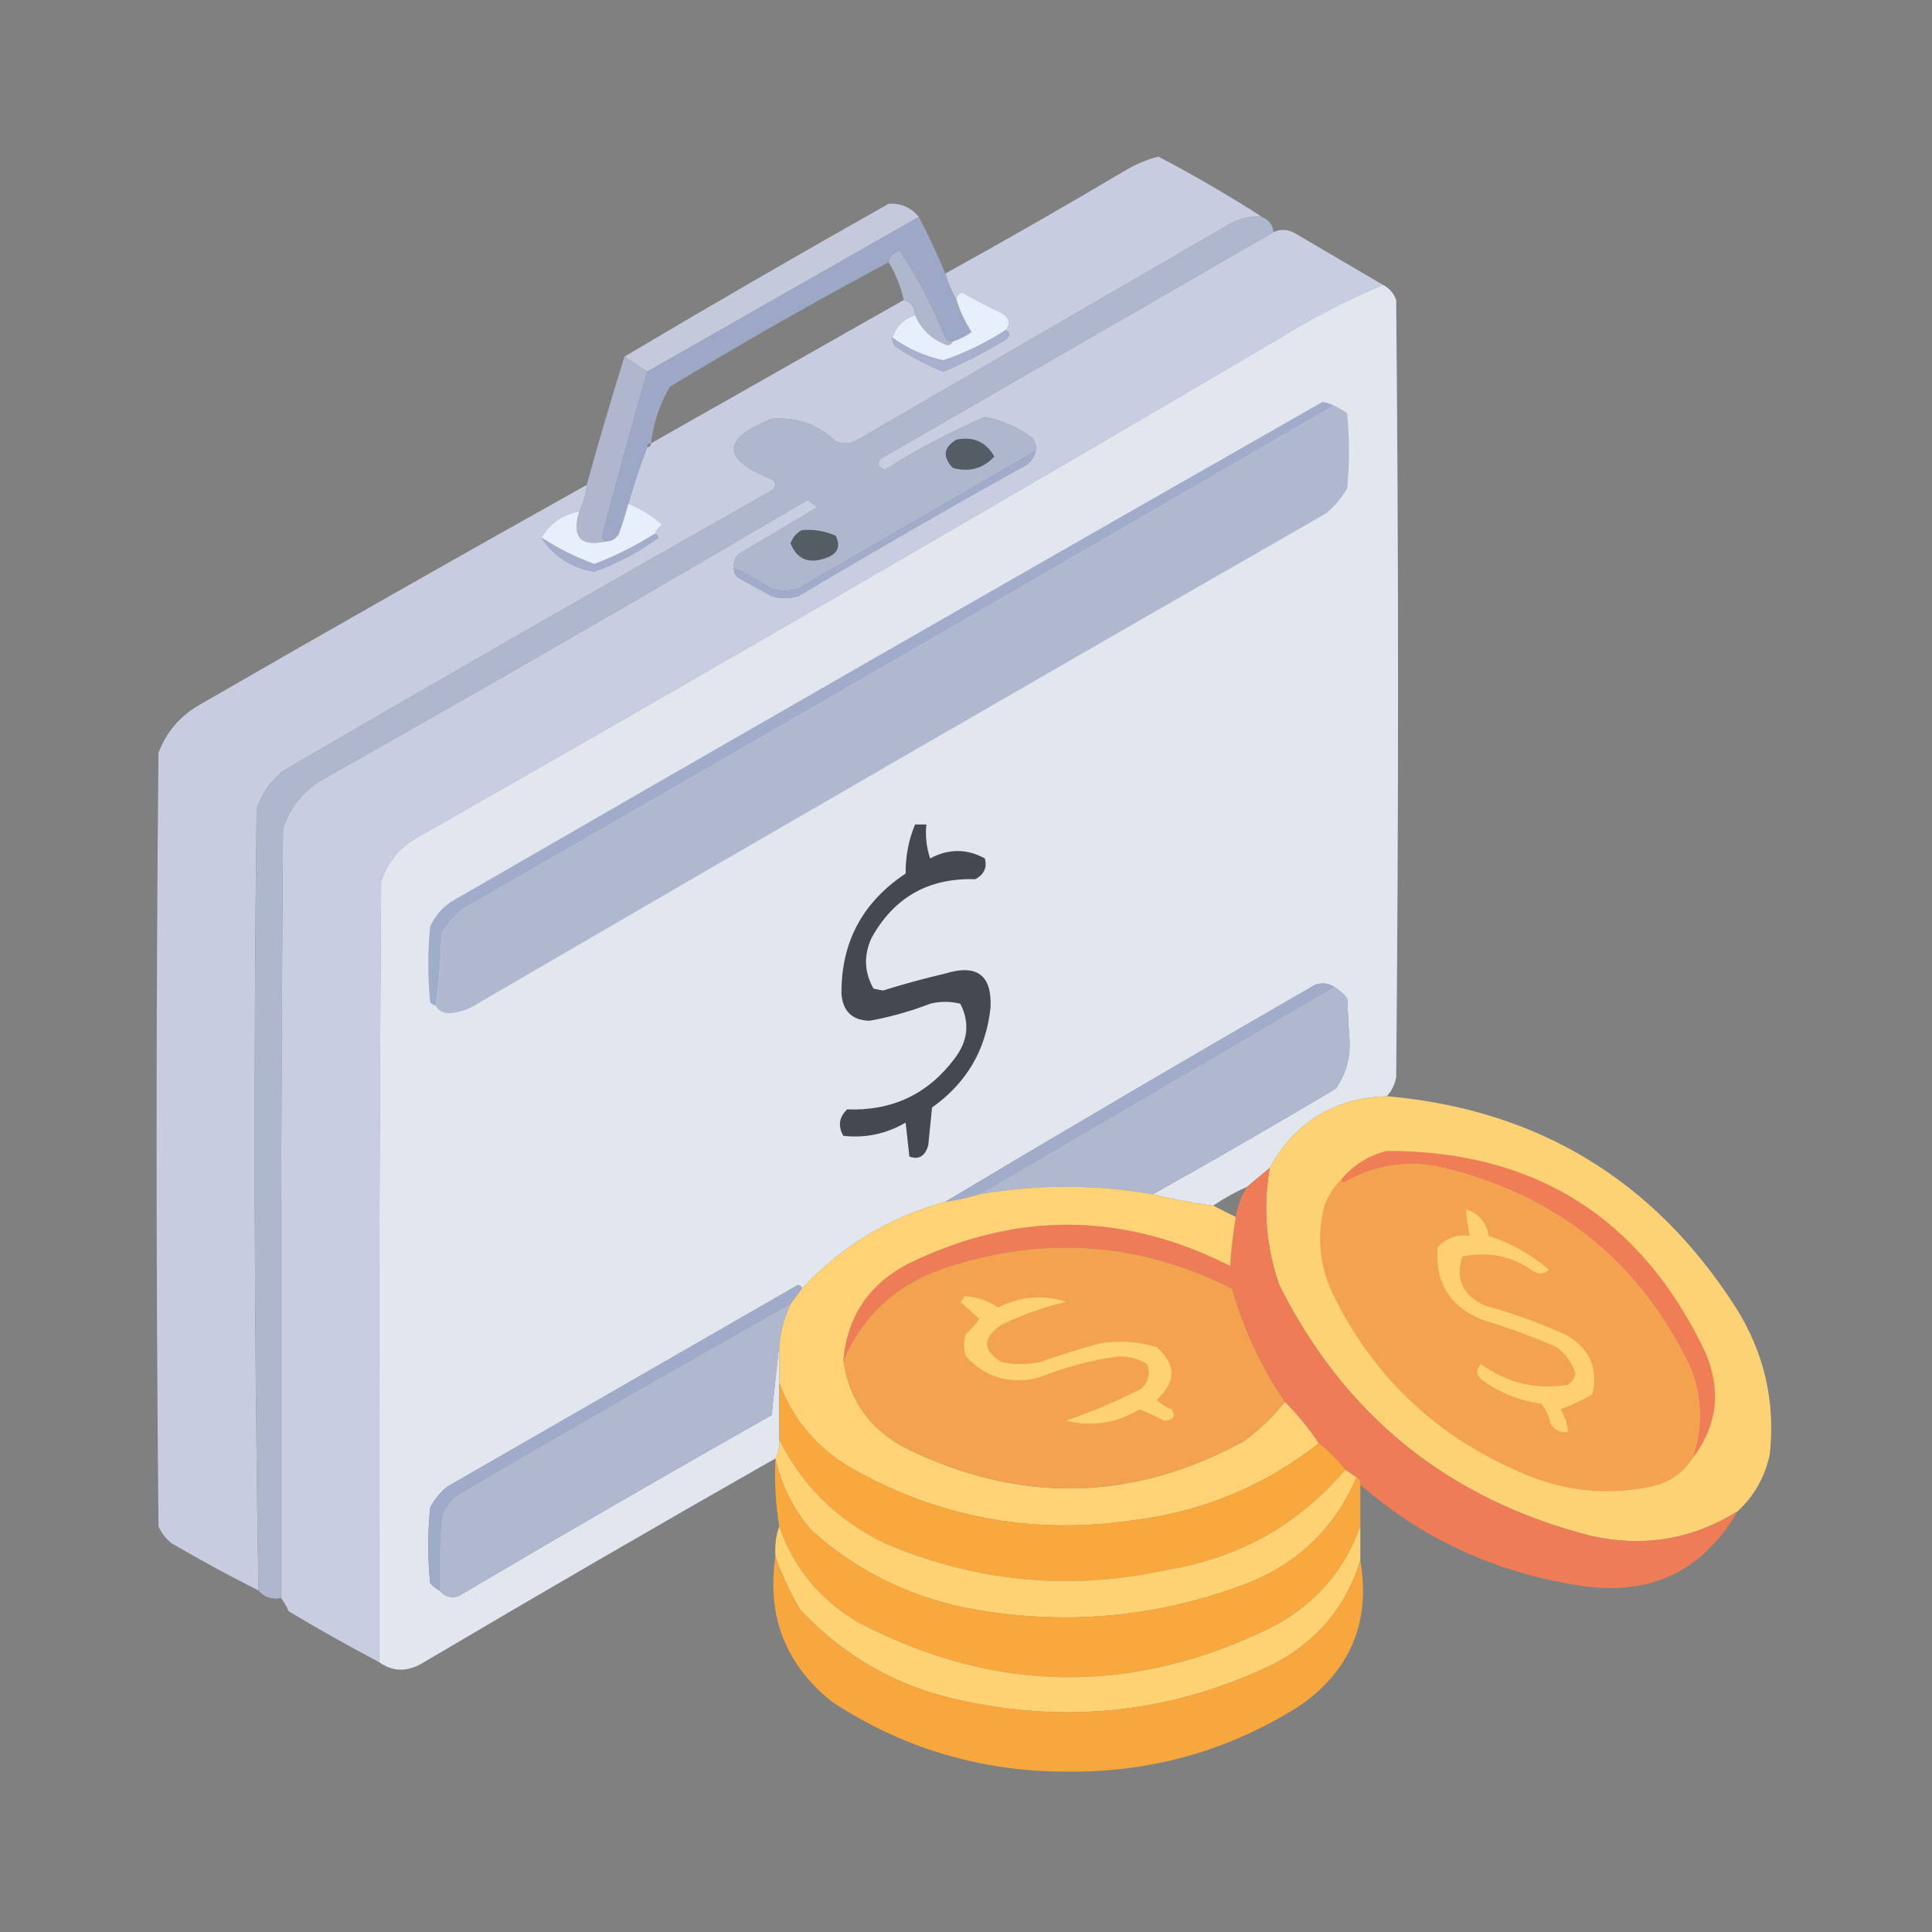 <?xml version="1.0" encoding="UTF-8"?>
<!DOCTYPE svg PUBLIC "-//W3C//DTD SVG 1.1//EN" "http://www.w3.org/Graphics/SVG/1.1/DTD/svg11.dtd">
<svg xmlns="http://www.w3.org/2000/svg" version="1.1" width="512px" height="512px" style="shape-rendering:geometricPrecision; text-rendering:geometricPrecision; image-rendering:optimizeQuality; fill-rule:evenodd; clip-rule:evenodd" xmlns:xlink="http://www.w3.org/1999/xlink">
<rect width="100%" height="100%" fill="#808080" stroke="none"/>
<g><path style="opacity:0.986" fill="#c8cde1" d="M 334.5,57.5 C 331.68,57.248 329.014,57.748 326.5,59C 293.167,78.333 259.833,97.667 226.5,117C 224.833,117.667 223.167,117.667 221.5,117C 216.685,112.419 211.018,110.419 204.5,111C 191.167,116.333 191.167,121.667 204.5,127C 205.833,128 205.833,129 204.5,130C 161.337,154.414 118.337,179.081 75.5,204C 71.896,206.708 69.396,210.208 68,214.5C 67.174,283.541 67.34,352.541 68.5,421.5C 60.741,417.591 53.074,413.424 45.5,409C 43.951,407.786 42.785,406.286 42,404.5C 41.333,336.167 41.333,267.833 42,199.5C 44.055,194.112 47.555,189.946 52.5,187C 86.739,167.244 121.072,147.744 155.5,128.5C 155.279,131.067 154.612,133.401 153.5,135.5C 149,136.397 145.666,138.73 143.5,142.5C 146.725,147.463 151.392,150.463 157.5,151.5C 163.557,149.304 169.224,146.304 174.5,142.5C 174.376,141.893 174.043,141.56 173.5,141.5C 173.953,140.542 174.619,139.708 175.5,139C 172.778,136.642 169.778,134.809 166.5,133.5C 167.969,128.426 169.636,123.426 171.5,118.5C 172.167,118.5 172.5,118.167 172.5,117.5C 194.816,104.861 217.15,92.195 239.5,79.5C 241.446,80.035 242.446,81.368 242.5,83.5C 239.432,84.567 237.432,86.567 236.5,89.5C 236.414,90.496 236.748,91.329 237.5,92C 241.491,94.578 245.657,96.745 250,98.5C 255.675,96.079 261.175,93.245 266.5,90C 267.774,89.023 267.774,88.189 266.5,87.5C 267.881,85.726 267.548,84.226 265.5,83C 261.905,81.287 258.405,79.453 255,77.5C 253.97,77.836 253.47,78.503 253.5,79.5C 252.264,77.351 251.264,75.018 250.5,72.5C 266.636,63.598 282.636,54.431 298.5,45C 301.172,43.443 304.005,42.276 307,41.5C 316.459,46.474 325.626,51.808 334.5,57.5 Z"/></g>
<g><path style="opacity:0.951" fill="#c8cde1" d="M 243.5,57.5 C 219.517,71.139 195.517,84.805 171.5,98.5C 169.537,97.18 167.537,95.847 165.5,94.5C 188.607,80.774 211.94,67.274 235.5,54C 238.76,53.797 241.427,54.963 243.5,57.5 Z"/></g>
<g><path style="opacity:0.965" fill="#9ea9c9" d="M 243.5,57.5 C 246.07,62.311 248.403,67.311 250.5,72.5C 251.264,75.018 252.264,77.351 253.5,79.5C 254.418,82.504 255.751,85.337 257.5,88C 255.922,89.094 254.255,89.928 252.5,90.5C 251.624,90.631 250.957,90.297 250.5,89.5C 247.248,81.326 243.248,73.66 238.5,66.5C 236.787,66.879 235.787,67.879 235.5,69.5C 215.896,79.97 196.563,90.97 177.5,102.5C 174.841,107.144 173.174,112.144 172.5,117.5C 171.833,117.5 171.5,117.833 171.5,118.5C 169.636,123.426 167.969,128.426 166.5,133.5C 165.774,136.179 164.941,138.846 164,141.5C 163.184,142.823 162.017,143.489 160.5,143.5C 159.903,143.265 159.57,142.765 159.5,142C 163.404,127.458 167.404,112.958 171.5,98.5C 195.517,84.805 219.517,71.139 243.5,57.5 Z"/></g>
<g><path style="opacity:0.999" fill="#c8cde1" d="M 366.5,75.5 C 356.908,79.532 347.575,84.366 338.5,90C 262.827,134.505 186.827,178.505 110.5,222C 105.884,224.618 102.717,228.451 101,233.5C 100.509,302.745 100.343,371.745 100.5,440.5C 92.389,436.228 84.389,431.728 76.5,427C 75.915,425.698 75.249,424.531 74.5,423.5C 74.333,355.499 74.5,287.499 75,219.5C 77.097,213.443 80.93,208.943 86.5,206C 129.245,181.879 171.745,157.379 214,132.5C 214.925,133.047 215.758,133.713 216.5,134.5C 209.5,138.667 202.5,142.833 195.5,147C 194.663,148.011 194.33,149.178 194.5,150.5C 194.414,151.496 194.748,152.329 195.5,153C 198.5,154.667 201.5,156.333 204.5,158C 206.833,158.667 209.167,158.667 211.5,158C 231.003,146.414 250.67,135.081 270.5,124C 272.635,123.124 273.969,121.624 274.5,119.5C 274.67,118.178 274.337,117.011 273.5,116C 269.745,113.205 265.578,111.372 261,110.5C 251.86,114.445 243.027,119.112 234.5,124.5C 232.646,123.824 232.313,122.824 233.5,121.5C 268.194,101.488 302.861,81.488 337.5,61.5C 339.452,60.592 341.452,60.759 343.5,62C 351.194,66.512 358.861,71.012 366.5,75.5 Z"/></g>
<g><path style="opacity:0.955" fill="#b1b9d0" d="M 252.5,90.5 C 252.265,91.097 251.765,91.43 251,91.5C 246.995,89.993 244.161,87.326 242.5,83.5C 242.446,81.368 241.446,80.035 239.5,79.5C 238.686,75.884 237.352,72.551 235.5,69.5C 235.787,67.879 236.787,66.879 238.5,66.5C 243.248,73.66 247.248,81.326 250.5,89.5C 250.957,90.297 251.624,90.631 252.5,90.5 Z"/></g>
<g><path style="opacity:0.998" fill="#e2e6ef" d="M 366.5,75.5 C 368.173,76.343 369.34,77.676 370,79.5C 370.667,148.167 370.667,216.833 370,285.5C 369.634,287.452 368.801,289.118 367.5,290.5C 353.468,291.007 343.135,297.34 336.5,309.5C 334.5,311.167 332.5,312.833 330.5,314.5C 327.339,315.913 324.339,317.58 321.5,319.5C 315.989,318.782 310.656,317.782 305.5,316.5C 321.779,307.394 337.945,298.061 354,288.5C 356.977,284.183 358.144,279.349 357.5,274C 357.333,270.833 357.167,267.667 357,264.5C 355.961,263.29 354.794,262.29 353.5,261.5C 351.932,260.527 350.265,260.36 348.5,261C 315.606,279.941 282.939,299.108 250.5,318.5C 235.61,322.607 222.943,330.273 212.5,341.5C 212.44,340.957 212.107,340.624 211.5,340.5C 180.5,358.333 149.5,376.167 118.5,394C 116.622,395.543 115.122,397.376 114,399.5C 113.333,406.167 113.333,412.833 114,419.5C 114.708,420.381 115.542,421.047 116.5,421.5C 117.799,423.099 119.465,423.599 121.5,423C 149.003,406.747 176.67,390.747 204.5,375C 205.149,368.734 205.815,362.567 206.5,356.5C 206.5,359.833 206.5,363.167 206.5,366.5C 206.5,371.5 206.5,376.5 206.5,381.5C 206.634,383.292 206.301,384.958 205.5,386.5C 174.03,404.402 142.697,422.569 111.5,441C 107.606,443.125 103.939,442.958 100.5,440.5C 100.343,371.745 100.509,302.745 101,233.5C 102.717,228.451 105.884,224.618 110.5,222C 186.827,178.505 262.827,134.505 338.5,90C 347.575,84.366 356.908,79.532 366.5,75.5 Z"/></g>
<g><path style="opacity:1" fill="#e8effc" d="M 266.5,87.5 C 261.312,90.866 255.812,93.533 250,95.5C 245.061,94.446 240.561,92.446 236.5,89.5C 237.432,86.567 239.432,84.567 242.5,83.5C 244.161,87.326 246.995,89.993 251,91.5C 251.765,91.43 252.265,91.097 252.5,90.5C 254.255,89.928 255.922,89.094 257.5,88C 255.751,85.337 254.418,82.504 253.5,79.5C 253.47,78.503 253.97,77.836 255,77.5C 258.405,79.453 261.905,81.287 265.5,83C 267.548,84.226 267.881,85.726 266.5,87.5 Z"/></g>
<g><path style="opacity:0.974" fill="#b0b8cf" d="M 165.5,94.5 C 167.537,95.847 169.537,97.18 171.5,98.5C 167.404,112.958 163.404,127.458 159.5,142C 159.57,142.765 159.903,143.265 160.5,143.5C 153.806,144.948 151.473,142.282 153.5,135.5C 154.612,133.401 155.279,131.067 155.5,128.5C 158.637,117.092 161.97,105.758 165.5,94.5 Z"/></g>
<g><path style="opacity:1" fill="#a7b1ce" d="M 266.5,87.5 C 267.774,88.189 267.774,89.023 266.5,90C 261.175,93.245 255.675,96.079 250,98.5C 245.657,96.745 241.491,94.578 237.5,92C 236.748,91.329 236.414,90.496 236.5,89.5C 240.561,92.446 245.061,94.446 250,95.5C 255.812,93.533 261.312,90.866 266.5,87.5 Z"/></g>
<g><path style="opacity:1" fill="#a1abca" d="M 353.5,107.5 C 276.669,152.136 199.669,196.636 122.5,241C 120.291,242.873 118.458,245.04 117,247.5C 116.828,254.013 116.328,260.347 115.5,266.5C 114.883,266.389 114.383,266.056 114,265.5C 113.333,258.833 113.333,252.167 114,245.5C 115.25,242.829 117.083,240.663 119.5,239C 196.395,194.596 273.395,150.429 350.5,106.5C 351.584,106.685 352.584,107.018 353.5,107.5 Z"/></g>
<g><path style="opacity:1" fill="#b0b8cf" d="M 353.5,107.5 C 354.721,108.028 355.887,108.695 357,109.5C 357.667,116.167 357.667,122.833 357,129.5C 355.542,131.96 353.709,134.127 351.5,136C 276.337,179.081 201.337,222.414 126.5,266C 124.361,267.404 122.028,268.237 119.5,268.5C 117.645,268.66 116.312,267.993 115.5,266.5C 116.328,260.347 116.828,254.013 117,247.5C 118.458,245.04 120.291,242.873 122.5,241C 199.669,196.636 276.669,152.136 353.5,107.5 Z"/></g>
<g><path style="opacity:0.989" fill="#b0b8cf" d="M 334.5,57.5 C 336.262,58.262 337.262,59.596 337.5,61.5C 302.861,81.488 268.194,101.488 233.5,121.5C 232.313,122.824 232.646,123.824 234.5,124.5C 243.027,119.112 251.86,114.445 261,110.5C 265.578,111.372 269.745,113.205 273.5,116C 274.337,117.011 274.67,118.178 274.5,119.5C 253.527,131.655 232.527,143.822 211.5,156C 209.167,156.667 206.833,156.667 204.5,156C 201.277,153.938 197.943,152.104 194.5,150.5C 194.33,149.178 194.663,148.011 195.5,147C 202.5,142.833 209.5,138.667 216.5,134.5C 215.758,133.713 214.925,133.047 214,132.5C 171.745,157.379 129.245,181.879 86.5,206C 80.93,208.943 77.097,213.443 75,219.5C 74.5,287.499 74.333,355.499 74.5,423.5C 71.99,423.946 69.99,423.28 68.5,421.5C 67.34,352.541 67.174,283.541 68,214.5C 69.396,210.208 71.896,206.708 75.5,204C 118.337,179.081 161.337,154.414 204.5,130C 205.833,129 205.833,128 204.5,127C 191.167,121.667 191.167,116.333 204.5,111C 211.018,110.419 216.685,112.419 221.5,117C 223.167,117.667 224.833,117.667 226.5,117C 259.833,97.667 293.167,78.333 326.5,59C 329.014,57.748 331.68,57.248 334.5,57.5 Z"/></g>
<g><path style="opacity:1" fill="#545c65" d="M 253.5,116.5 C 258.022,115.62 261.355,117.12 263.5,121C 260.51,124.197 256.843,125.197 252.5,124C 249.709,121.016 250.042,118.516 253.5,116.5 Z"/></g>
<g><path style="opacity:1" fill="#a1accb" d="M 274.5,119.5 C 273.969,121.624 272.635,123.124 270.5,124C 250.67,135.081 231.003,146.414 211.5,158C 209.167,158.667 206.833,158.667 204.5,158C 201.5,156.333 198.5,154.667 195.5,153C 194.748,152.329 194.414,151.496 194.5,150.5C 197.943,152.104 201.277,153.938 204.5,156C 206.833,156.667 209.167,156.667 211.5,156C 232.527,143.822 253.527,131.655 274.5,119.5 Z"/></g>
<g><path style="opacity:1" fill="#e7eefc" d="M 166.5,133.5 C 169.778,134.809 172.778,136.642 175.5,139C 174.619,139.708 173.953,140.542 173.5,141.5C 168.42,144.707 163.086,147.373 157.5,149.5C 152.58,147.707 147.914,145.373 143.5,142.5C 145.666,138.73 149,136.397 153.5,135.5C 151.473,142.282 153.806,144.948 160.5,143.5C 162.017,143.489 163.184,142.823 164,141.5C 164.941,138.846 165.774,136.179 166.5,133.5 Z"/></g>
<g><path style="opacity:1" fill="#545c64" d="M 212.5,140.5 C 215.649,140.211 218.649,140.711 221.5,142C 222.89,144.994 221.89,146.994 218.5,148C 214.181,149.46 211.181,148.126 209.5,144C 210.071,142.401 211.071,141.234 212.5,140.5 Z"/></g>
<g><path style="opacity:1" fill="#a3aecc" d="M 173.5,141.5 C 174.043,141.56 174.376,141.893 174.5,142.5C 169.224,146.304 163.557,149.304 157.5,151.5C 151.392,150.463 146.725,147.463 143.5,142.5C 147.914,145.373 152.58,147.707 157.5,149.5C 163.086,147.373 168.42,144.707 173.5,141.5 Z"/></g>
<g><path style="opacity:1" fill="#43494f" d="M 242.5,218.5 C 243.5,218.5 244.5,218.5 245.5,218.5C 245.183,221.572 245.516,224.572 246.5,227.5C 251.367,224.872 256.2,224.872 261,227.5C 261.63,229.903 260.797,231.737 258.5,233C 246.139,232.595 236.973,237.762 231,248.5C 228.85,253.14 229.016,257.64 231.5,262C 232.333,262.167 233.167,262.333 234,262.5C 239.445,260.796 244.945,259.296 250.5,258C 258.902,255.419 262.902,258.419 262.5,267C 261.328,278.177 256.162,287.011 247,293.5C 246.667,296.833 246.333,300.167 246,303.5C 245.155,306.412 243.488,307.412 241,306.5C 240.667,303.5 240.333,300.5 240,297.5C 234.881,300.488 229.381,301.655 223.5,301C 222.018,298.408 222.352,296.075 224.5,294C 236.434,294.448 245.934,289.948 253,280.5C 256.542,275.846 257.042,271.012 254.5,266C 251.833,265.333 249.167,265.333 246.5,266C 241.306,268.009 235.973,269.509 230.5,270.5C 225.928,270.429 223.428,268.096 223,263.5C 222.85,249.803 228.517,239.136 240,231.5C 239.969,226.877 240.802,222.543 242.5,218.5 Z"/></g>
<g><path style="opacity:1" fill="#a1abca" d="M 353.5,261.5 C 322.167,279.833 290.833,298.167 259.5,316.5C 256.583,317.417 253.583,318.084 250.5,318.5C 282.939,299.108 315.606,279.941 348.5,261C 350.265,260.36 351.932,260.527 353.5,261.5 Z"/></g>
<g><path style="opacity:1" fill="#b0b8cf" d="M 353.5,261.5 C 354.794,262.29 355.961,263.29 357,264.5C 357.167,267.667 357.333,270.833 357.5,274C 358.144,279.349 356.977,284.183 354,288.5C 337.945,298.061 321.779,307.394 305.5,316.5C 290.167,313.833 274.833,313.833 259.5,316.5C 290.833,298.167 322.167,279.833 353.5,261.5 Z"/></g>
<g><path style="opacity:0.99" fill="#fed374" d="M 367.5,290.5 C 407.52,294.025 438.353,312.692 460,346.5C 467.549,358.474 470.549,371.474 469,385.5C 467.685,391.474 464.852,396.474 460.5,400.5C 448.498,407.997 435.498,410.164 421.5,407C 383.868,397.364 356.368,375.198 339,340.5C 335.493,330.384 334.66,320.051 336.5,309.5C 343.135,297.34 353.468,291.007 367.5,290.5 Z"/></g>
<g><path style="opacity:1" fill="#ef7e56" d="M 448.5,386.5 C 451.28,378.456 451.113,370.456 448,362.5C 435.007,335.178 413.84,317.678 384.5,310C 374.444,307.155 364.944,308.322 356,313.5C 355.601,313.272 355.435,312.938 355.5,312.5C 358.626,308.762 362.626,306.262 367.5,305C 406.894,304.954 435.06,322.787 452,358.5C 456.246,368.679 455.08,378.012 448.5,386.5 Z"/></g>
<g><path style="opacity:1" fill="#f3a250" d="M 448.5,386.5 C 445.976,390.447 442.309,392.947 437.5,394C 425.427,396.454 413.76,395.121 402.5,390C 380.116,380.282 363.616,364.449 353,342.5C 349.607,335.032 348.94,327.365 351,319.5C 352.026,316.761 353.526,314.428 355.5,312.5C 355.435,312.938 355.601,313.272 356,313.5C 364.944,308.322 374.444,307.155 384.5,310C 413.84,317.678 435.007,335.178 448,362.5C 451.113,370.456 451.28,378.456 448.5,386.5 Z"/></g>
<g><path style="opacity:0.985" fill="#ef7c56" d="M 336.5,309.5 C 334.66,320.051 335.493,330.384 339,340.5C 356.368,375.198 383.868,397.364 421.5,407C 435.498,410.164 448.498,407.997 460.5,400.5C 450.892,416.889 436.559,423.389 417.5,420C 395.89,416.525 376.89,407.692 360.5,393.5C 360.672,392.508 360.338,391.842 359.5,391.5C 358.5,390.833 357.5,390.167 356.5,389.5C 354.5,386.833 352.167,384.5 349.5,382.5C 346.848,378.518 343.848,374.851 340.5,371.5C 334.234,362.299 329.568,352.299 326.5,341.5C 302.002,329.165 276.669,327.332 250.5,336C 237.779,340.228 228.779,348.394 223.5,360.5C 224.522,348.968 230.189,340.468 240.5,335C 269.124,320.929 297.624,321.096 326,335.5C 326.292,331.118 326.792,326.785 327.5,322.5C 327.957,319.594 328.957,316.928 330.5,314.5C 332.5,312.833 334.5,311.167 336.5,309.5 Z"/></g>
<g><path style="opacity:1" fill="#fed275" d="M 305.5,316.5 C 310.656,317.782 315.989,318.782 321.5,319.5C 323.426,320.486 325.426,321.486 327.5,322.5C 326.792,326.785 326.292,331.118 326,335.5C 297.624,321.096 269.124,320.929 240.5,335C 230.189,340.468 224.522,348.968 223.5,360.5C 225.065,371.241 230.732,379.075 240.5,384C 270.568,398.574 300.235,397.907 329.5,382C 333.695,378.97 337.361,375.47 340.5,371.5C 343.848,374.851 346.848,378.518 349.5,382.5C 334.844,393.987 318.178,400.82 299.5,403C 273.152,406.722 248.486,402.055 225.5,389C 216.446,383.683 210.113,376.183 206.5,366.5C 206.5,363.167 206.5,359.833 206.5,356.5C 206.892,352.658 207.892,348.991 209.5,345.5C 210.488,344.205 211.488,342.872 212.5,341.5C 222.943,330.273 235.61,322.607 250.5,318.5C 253.583,318.084 256.583,317.417 259.5,316.5C 274.833,313.833 290.167,313.833 305.5,316.5 Z"/></g>
<g><path style="opacity:1" fill="#fed072" d="M 388.5,320.5 C 391.888,321.56 393.888,323.893 394.5,327.5C 400.475,329.484 405.809,332.484 410.5,336.5C 409.277,337.614 407.944,337.781 406.5,337C 400.764,332.872 394.431,331.538 387.5,333C 385.653,338.98 387.653,343.313 393.5,346C 401.069,348.058 408.402,350.724 415.5,354C 421.406,357.641 423.573,362.807 422,369.5C 419.314,371.054 416.481,372.388 413.5,373.5C 414.747,375.323 415.414,377.323 415.5,379.5C 413.61,379.703 412.11,379.037 411,377.5C 410.55,375.481 409.717,373.648 408.5,372C 402.594,371.212 397.26,369.046 392.5,365.5C 391.167,364.167 391.167,362.833 392.5,361.5C 399.396,366.52 407.063,368.354 415.5,367C 416.574,366.261 417.241,365.261 417.5,364C 416.624,361.121 414.958,358.787 412.5,357C 406.309,354.27 399.976,351.937 393.5,350C 384.375,346.567 380.209,340.067 381,330.5C 383.305,328.07 386.138,327.07 389.5,327.5C 389.007,325.194 388.674,322.861 388.5,320.5 Z"/></g>
<g><path style="opacity:1" fill="#f3a250" d="M 340.5,371.5 C 337.361,375.47 333.695,378.97 329.5,382C 300.235,397.907 270.568,398.574 240.5,384C 230.732,379.075 225.065,371.241 223.5,360.5C 228.779,348.394 237.779,340.228 250.5,336C 276.669,327.332 302.002,329.165 326.5,341.5C 329.568,352.299 334.234,362.299 340.5,371.5 Z"/></g>
<g><path style="opacity:1" fill="#a0abca" d="M 212.5,341.5 C 211.488,342.872 210.488,344.205 209.5,345.5C 180.058,362.057 150.725,378.89 121.5,396C 119.19,397.637 117.69,399.804 117,402.5C 116.5,408.825 116.334,415.158 116.5,421.5C 115.542,421.047 114.708,420.381 114,419.5C 113.333,412.833 113.333,406.167 114,399.5C 115.122,397.376 116.622,395.543 118.5,394C 149.5,376.167 180.5,358.333 211.5,340.5C 212.107,340.624 212.44,340.957 212.5,341.5 Z"/></g>
<g><path style="opacity:1" fill="#fed172" d="M 255.5,343.5 C 258.801,343.653 261.801,344.653 264.5,346.5C 270.414,343.525 276.414,343.025 282.5,345C 276.685,346.384 271.018,348.384 265.5,351C 260.262,354.529 260.262,357.863 265.5,361C 268.833,361.667 272.167,361.667 275.5,361C 280.788,359.126 286.121,357.459 291.5,356C 296.589,355.174 301.589,355.508 306.5,357C 311.743,361.588 311.743,366.255 306.5,371C 307.665,372.084 308.998,372.917 310.5,373.5C 311.661,375.378 310.994,376.378 308.5,376.5C 306.429,375.382 304.262,374.382 302,373.5C 295.875,377.158 289.375,378.158 282.5,376.5C 289.272,374.178 295.939,371.345 302.5,368C 304.396,366.192 304.896,364.025 304,361.5C 301.583,360.002 298.917,359.335 296,359.5C 288.959,360.513 282.126,362.346 275.5,365C 267.819,367.001 261.319,365.167 256,359.5C 255.333,357.5 255.333,355.5 256,353.5C 257.353,352.315 258.52,350.981 259.5,349.5C 257.874,348.01 256.208,346.51 254.5,345C 255.056,344.617 255.389,344.117 255.5,343.5 Z"/></g>
<g><path style="opacity:1" fill="#b0b8cf" d="M 209.5,345.5 C 207.892,348.991 206.892,352.658 206.5,356.5C 205.815,362.567 205.149,368.734 204.5,375C 176.67,390.747 149.003,406.747 121.5,423C 119.465,423.599 117.799,423.099 116.5,421.5C 116.334,415.158 116.5,408.825 117,402.5C 117.69,399.804 119.19,397.637 121.5,396C 150.725,378.89 180.058,362.057 209.5,345.5 Z"/></g>
<g><path style="opacity:1" fill="#f9a83e" d="M 206.5,366.5 C 210.113,376.183 216.446,383.683 225.5,389C 248.486,402.055 273.152,406.722 299.5,403C 318.178,400.82 334.844,393.987 349.5,382.5C 352.167,384.5 354.5,386.833 356.5,389.5C 344.212,403.986 328.546,412.819 309.5,416C 283.761,421.658 258.761,419.325 234.5,409C 221.954,402.952 212.62,393.786 206.5,381.5C 206.5,376.5 206.5,371.5 206.5,366.5 Z"/></g>
<g><path style="opacity:1" fill="#fed273" d="M 206.5,381.5 C 212.62,393.786 221.954,402.952 234.5,409C 258.761,419.325 283.761,421.658 309.5,416C 328.546,412.819 344.212,403.986 356.5,389.5C 357.5,390.167 358.5,390.833 359.5,391.5C 353.619,405.211 343.619,414.711 329.5,420C 305.44,428.933 280.774,430.933 255.5,426C 240.085,422.763 226.585,415.93 215,405.5C 210.195,399.889 207.028,393.556 205.5,386.5C 206.301,384.958 206.634,383.292 206.5,381.5 Z"/></g>
<g><path style="opacity:0.999" fill="#f9a83e" d="M 205.5,386.5 C 207.028,393.556 210.195,399.889 215,405.5C 226.585,415.93 240.085,422.763 255.5,426C 280.774,430.933 305.44,428.933 329.5,420C 343.619,414.711 353.619,405.211 359.5,391.5C 360.338,391.842 360.672,392.508 360.5,393.5C 360.5,397.167 360.5,400.833 360.5,404.5C 356.313,416.198 348.646,425.032 337.5,431C 300.649,449.317 263.982,448.984 227.5,430C 217.262,423.951 210.262,415.451 206.5,404.5C 205.545,398.591 205.211,392.591 205.5,386.5 Z"/></g>
<g><path style="opacity:0.994" fill="#fed273" d="M 206.5,404.5 C 210.262,415.451 217.262,423.951 227.5,430C 263.982,448.984 300.649,449.317 337.5,431C 348.646,425.032 356.313,416.198 360.5,404.5C 360.5,407.5 360.5,410.5 360.5,413.5C 356.754,425.763 349.087,434.929 337.5,441C 311.681,453.462 284.681,456.795 256.5,451C 238.937,447.638 224.104,439.472 212,426.5C 209.335,421.978 207.169,417.311 205.5,412.5C 205.279,409.721 205.612,407.054 206.5,404.5 Z"/></g>
<g><path style="opacity:0.982" fill="#f9a83d" d="M 205.5,412.5 C 207.169,417.311 209.335,421.978 212,426.5C 224.104,439.472 238.937,447.638 256.5,451C 284.681,456.795 311.681,453.462 337.5,441C 349.087,434.929 356.754,425.763 360.5,413.5C 363.26,429.801 357.927,442.634 344.5,452C 325.806,463.879 305.306,469.712 283,469.5C 260.237,469.576 239.404,463.41 220.5,451C 208.145,441.111 203.145,428.278 205.5,412.5 Z"/></g>
</svg>
